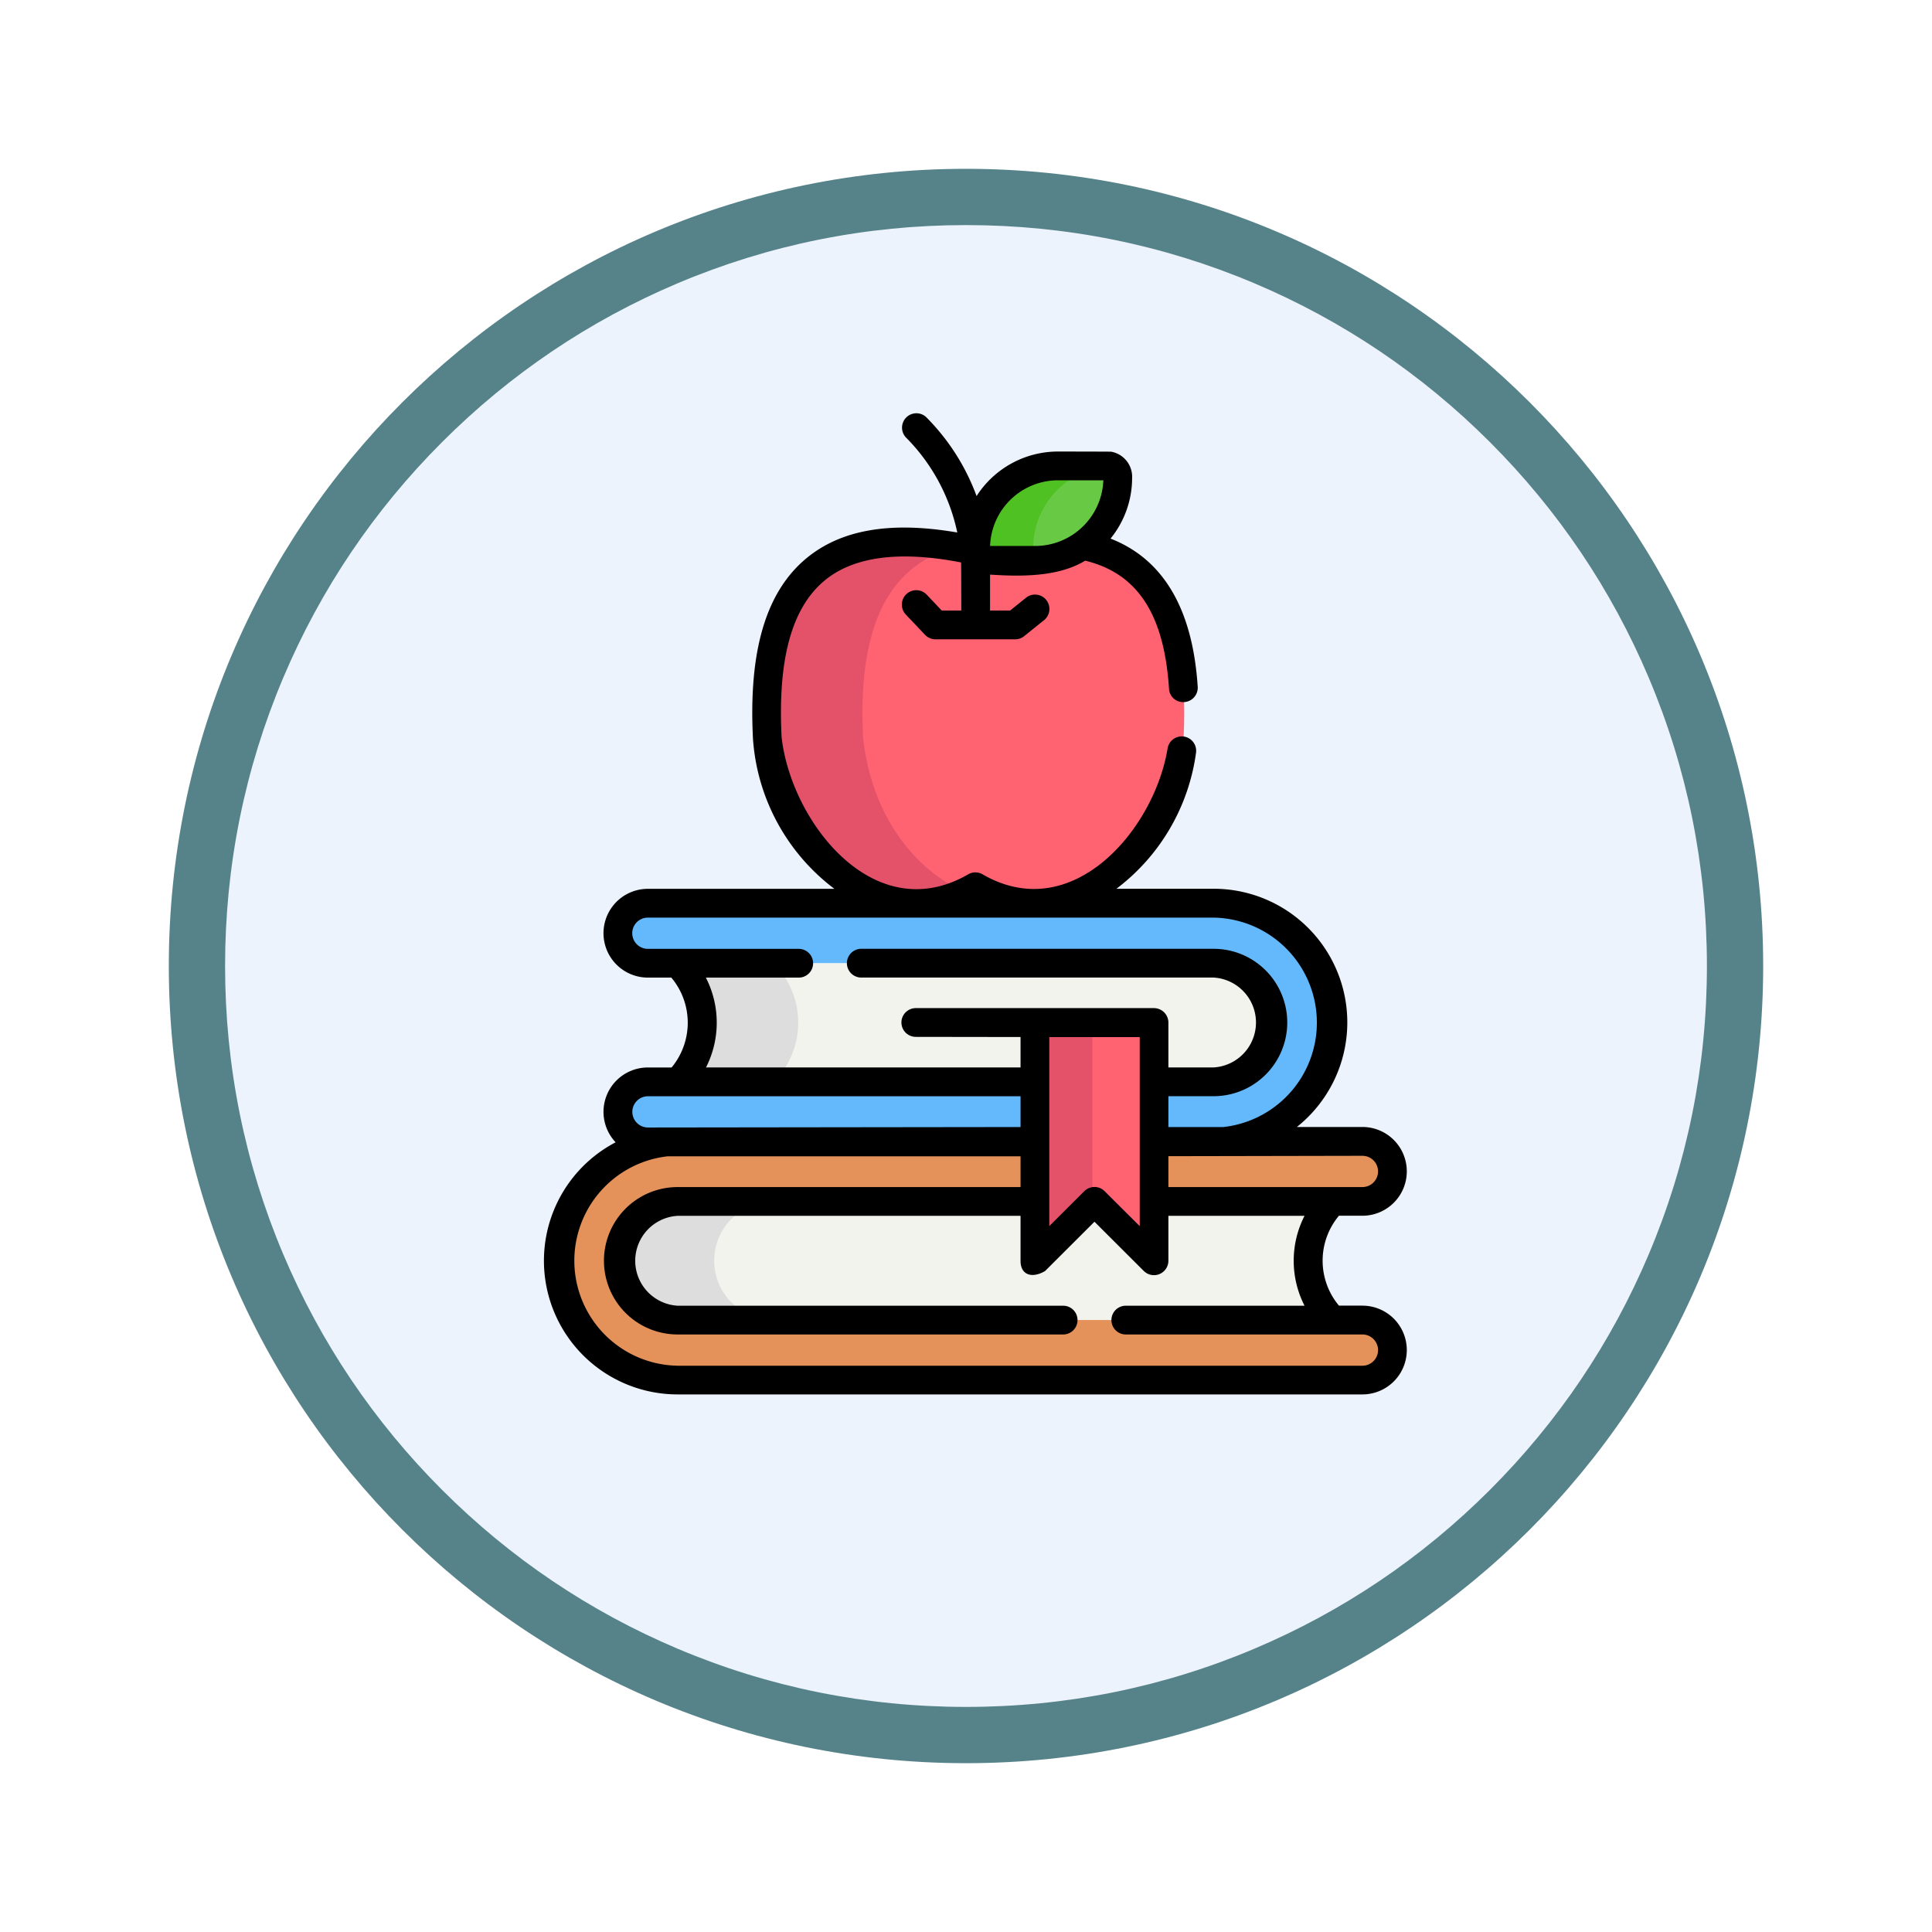 <svg xmlns="http://www.w3.org/2000/svg" xmlns:xlink="http://www.w3.org/1999/xlink" width="103" height="103" viewBox="0 0 103 103">
  <defs>
    <filter id="Trazado_978624" x="0" y="0" width="103" height="103" filterUnits="userSpaceOnUse">
      <feOffset dy="3" input="SourceAlpha"/>
      <feGaussianBlur stdDeviation="3" result="blur"/>
      <feFlood flood-opacity="0.161"/>
      <feComposite operator="in" in2="blur"/>
      <feComposite in="SourceGraphic"/>
    </filter>
  </defs>
  <g id="Grupo_1172927" data-name="Grupo 1172927" transform="translate(-171 -1389)">
    <g id="Grupo_1172319" data-name="Grupo 1172319" transform="translate(180 1395)">
      <g id="Grupo_1144531" data-name="Grupo 1144531">
        <g transform="matrix(1, 0, 0, 1, -9, -6)" filter="url(#Trazado_978624)">
          <g id="Trazado_978624-2" data-name="Trazado 978624" transform="translate(9 6)" fill="#edf3fc">
            <path d="M 42.5 83.5 C 36.964 83.5 31.595 82.416 26.541 80.279 C 21.659 78.214 17.274 75.257 13.509 71.491 C 9.743 67.726 6.786 63.341 4.721 58.459 C 2.584 53.405 1.5 48.036 1.5 42.5 C 1.5 36.964 2.584 31.595 4.721 26.541 C 6.786 21.659 9.743 17.274 13.509 13.509 C 17.274 9.743 21.659 6.786 26.541 4.721 C 31.595 2.584 36.964 1.5 42.5 1.5 C 48.036 1.5 53.405 2.584 58.459 4.721 C 63.341 6.786 67.726 9.743 71.491 13.509 C 75.257 17.274 78.214 21.659 80.279 26.541 C 82.416 31.595 83.5 36.964 83.5 42.5 C 83.5 48.036 82.416 53.405 80.279 58.459 C 78.214 63.341 75.257 67.726 71.491 71.491 C 67.726 75.257 63.341 78.214 58.459 80.279 C 53.405 82.416 48.036 83.5 42.5 83.5 Z" stroke="none"/>
            <path d="M 42.5 3 C 37.166 3 31.994 4.044 27.126 6.103 C 22.422 8.092 18.198 10.941 14.569 14.569 C 10.941 18.198 8.092 22.422 6.103 27.126 C 4.044 31.994 3 37.166 3 42.5 C 3 47.834 4.044 53.006 6.103 57.874 C 8.092 62.578 10.941 66.802 14.569 70.431 C 18.198 74.059 22.422 76.908 27.126 78.897 C 31.994 80.956 37.166 82 42.5 82 C 47.834 82 53.006 80.956 57.874 78.897 C 62.578 76.908 66.802 74.059 70.431 70.431 C 74.059 66.802 76.908 62.578 78.897 57.874 C 80.956 53.006 82 47.834 82 42.5 C 82 37.166 80.956 31.994 78.897 27.126 C 76.908 22.422 74.059 18.198 70.431 14.569 C 66.802 10.941 62.578 8.092 57.874 6.103 C 53.006 4.044 47.834 3 42.5 3 M 42.5 0 C 65.972 0 85 19.028 85 42.5 C 85 65.972 65.972 85 42.5 85 C 19.028 85 0 65.972 0 42.5 C 0 19.028 19.028 0 42.5 0 Z" stroke="none" fill="#56838a"/>
          </g>
        </g>
      </g>
    </g>
    <g id="books_5010276" transform="translate(168.99 1410.999)">
      <path id="Trazado_1027394" data-name="Trazado 1027394" d="M69.805,414.591a3.166,3.166,0,0,0,3.162,3.162h34.92a4.472,4.472,0,0,1,0-6.325H72.967A3.166,3.166,0,0,0,69.805,414.591Z" transform="translate(-34.83 -369.381)" fill="#f2f3ed"/>
      <path id="Trazado_1027395" data-name="Trazado 1027395" d="M74.915,414.591a3.166,3.166,0,0,1,3.162-3.162h-5.11a3.162,3.162,0,0,0,0,6.325h5.11A3.166,3.166,0,0,1,74.915,414.591Z" transform="translate(-34.83 -369.381)" fill="#ddd"/>
      <path id="Trazado_1027396" data-name="Trazado 1027396" d="M132.481,290.342a3.166,3.166,0,0,0-3.162-3.162H100.748a4.477,4.477,0,0,1,.018,6.325h28.553A3.166,3.166,0,0,0,132.481,290.342Z" transform="translate(-62.611 -257.83)" fill="#f2f3ed"/>
      <path id="Trazado_1027397" data-name="Trazado 1027397" d="M105.858,287.179h-5.11a4.476,4.476,0,0,1,.018,6.325h5.11A4.477,4.477,0,0,0,105.858,287.179Z" transform="translate(-62.611 -257.829)" fill="#ddd"/>
      <g id="Grupo_1172925" data-name="Grupo 1172925" transform="translate(31.776 38.849)">
        <path id="Trazado_1027398" data-name="Trazado 1027398" d="M81.372,392.85H44.865a6.361,6.361,0,0,1,0-12.722H81.372a1.6,1.6,0,1,1,0,3.2H44.865a3.162,3.162,0,0,0,0,6.325H81.372a1.6,1.6,0,0,1,0,3.2Z" transform="translate(-38.504 -380.128)" fill="#e5925a"/>
      </g>
      <g id="Grupo_1172926" data-name="Grupo 1172926" transform="translate(34.95 26.151)">
        <path id="Trazado_1027399" data-name="Trazado 1027399" d="M101.324,268.6H71.165a1.6,1.6,0,1,1,0-3.2h30.158a3.162,3.162,0,1,0,0-6.325H71.165a1.6,1.6,0,1,1,0-3.2h30.158a6.361,6.361,0,1,1,0,12.722Z" transform="translate(-69.566 -255.881)" fill="#64b9fc"/>
      </g>
      <path id="Trazado_1027400" data-name="Trazado 1027400" d="M158.278,67.959c-8.775-1.95-11.479,2.413-11.1,9.986.727,6.772,6.581,10.541,11.1,7.93,4.515,2.611,10.369-1.157,11.1-7.93.383-7.573-2.321-11.936-11.1-9.986Z" transform="translate(-104.268 -60.596)" fill="#ff6372"/>
      <path id="Trazado_1027401" data-name="Trazado 1027401" d="M152.293,77.945c-.274-5.41,1.028-9.182,4.994-10.184-7.988-1.409-10.472,2.9-10.1,10.184.7,6.5,6.121,10.235,10.548,8.212C155,84.983,152.728,82,152.293,77.945Z" transform="translate(-104.269 -60.597)" fill="#e35269"/>
      <path id="Trazado_1027402" data-name="Trazado 1027402" d="M293.47,330.906l-3.175-3.168-3.174,3.168v-12.7h6.349Z" transform="translate(-229.937 -285.69)" fill="#ff6372"/>
      <path id="Trazado_1027403" data-name="Trazado 1027403" d="M290.187,318.211h-3.066v12.7l3.066-3.06Z" transform="translate(-229.937 -285.69)" fill="#e35269"/>
      <path id="Trazado_1027404" data-name="Trazado 1027404" d="M263.787,28.245v.149a4.388,4.388,0,0,1-4.321,4.387h-2.759a.5.5,0,0,1-.495-.495v-.149A4.389,4.389,0,0,1,260.6,27.75h2.691a.464.464,0,0,1,.055,0A.5.5,0,0,1,263.787,28.245Z" transform="translate(-202.187 -24.913)" fill="#68ca44"/>
      <path id="Trazado_1027405" data-name="Trazado 1027405" d="M259.277,32.288v-.149a4.389,4.389,0,0,1,4.106-4.38l-.038-.006a.463.463,0,0,0-.055,0H260.6a4.389,4.389,0,0,0-4.388,4.389v.149a.5.5,0,0,0,.495.495h2.759c.071,0,.141,0,.211-.008A.5.5,0,0,1,259.277,32.288Z" transform="translate(-202.186 -24.913)" fill="#4fc123"/>
      <path id="Trazado_1027406" data-name="Trazado 1027406" d="M74.644,47.607H73.392a3.736,3.736,0,0,1,0-4.792h1.252a2.366,2.366,0,0,0,0-4.732H71.15a7.125,7.125,0,0,0-4.442-12.7H61.53a10.932,10.932,0,0,0,4.244-7.256.767.767,0,0,0-1.514-.243c-.7,4.336-5.081,9.5-9.866,6.73a.766.766,0,0,0-.768,0c-5.038,2.914-9.457-2.833-9.948-7.327-.206-4.132.534-6.851,2.263-8.311,1.54-1.3,4-1.633,7.307-.99.007.151.011,2.565.011,2.565H52.218l-.8-.844A.767.767,0,1,0,50.3,10.763l1.028,1.083a.767.767,0,0,0,.556.239H56.13a.766.766,0,0,0,.481-.169l1.06-.853a.766.766,0,0,0-.961-1.194l-.85.684H54.792V8.635c1.644.108,3.63.132,5.073-.743,2.789.677,4.208,2.855,4.468,6.823a.752.752,0,0,0,.815.715.767.767,0,0,0,.715-.815c-.269-4.152-1.83-6.8-4.647-7.9a5.125,5.125,0,0,0,1.15-3.233,1.358,1.358,0,0,0-1.115-1.4c-.049-.006-2.838-.009-2.838-.009a5.155,5.155,0,0,0-4.339,2.375,11.629,11.629,0,0,0-2.7-4.222A.766.766,0,0,0,50.295,1.31a10.132,10.132,0,0,1,2.75,5.08c-3.583-.617-6.238-.151-8.092,1.415-2.122,1.793-3.04,4.927-2.8,9.582a10.957,10.957,0,0,0,4.341,8H36.55a2.366,2.366,0,1,0,0,4.732H37.8a3.74,3.74,0,0,1,.015,4.792H36.55A2.365,2.365,0,0,0,34.83,38.9a7.127,7.127,0,0,0,3.307,13.441H74.644a2.366,2.366,0,1,0,0-4.732Zm-16.23-44h2.418a3.637,3.637,0,0,1-3.564,3.5H54.794a3.626,3.626,0,0,1,3.62-3.5Zm16.23,36.013a.833.833,0,0,1,0,1.666H64.3V39.64Zm-35-9.5h4.948a.766.766,0,1,0,0-1.533H36.55a.833.833,0,1,1,0-1.666H66.708a5.6,5.6,0,0,1,.526,11.165H64.3V36.442h2.408a3.929,3.929,0,0,0,0-7.858H47.927a.766.766,0,0,0,0,1.533H66.708a2.4,2.4,0,0,1,0,4.792H64.3V32.522a.774.774,0,0,0-.766-.776h-12.7a.766.766,0,0,0,0,1.533l5.584.008v1.622H39.649a5.266,5.266,0,0,0-.009-4.792Zm18.311,3.172h4.816V43.369L60.9,41.506a.766.766,0,0,0-1.083,0l-1.867,1.863V33.288Zm-21.4,4.819a.833.833,0,1,1,0-1.666H56.418v1.641Zm38.094,12.7H38.137a5.6,5.6,0,0,1-.526-11.165H56.418v1.641H38.137a3.929,3.929,0,0,0,0,7.858H58.689a.766.766,0,0,0,0-1.533H38.137a2.4,2.4,0,0,1,0-4.792H56.418v2.4c0,.773.63.944,1.308.543l2.633-2.628,2.633,2.628a.769.769,0,0,0,1.308-.543v-2.4h7.258a5.262,5.262,0,0,0,0,4.792H62.029a.766.766,0,1,0,0,1.533H74.644a.833.833,0,1,1,0,1.666Z" transform="translate(0 0)"/>
    </g>
  </g>
</svg>
